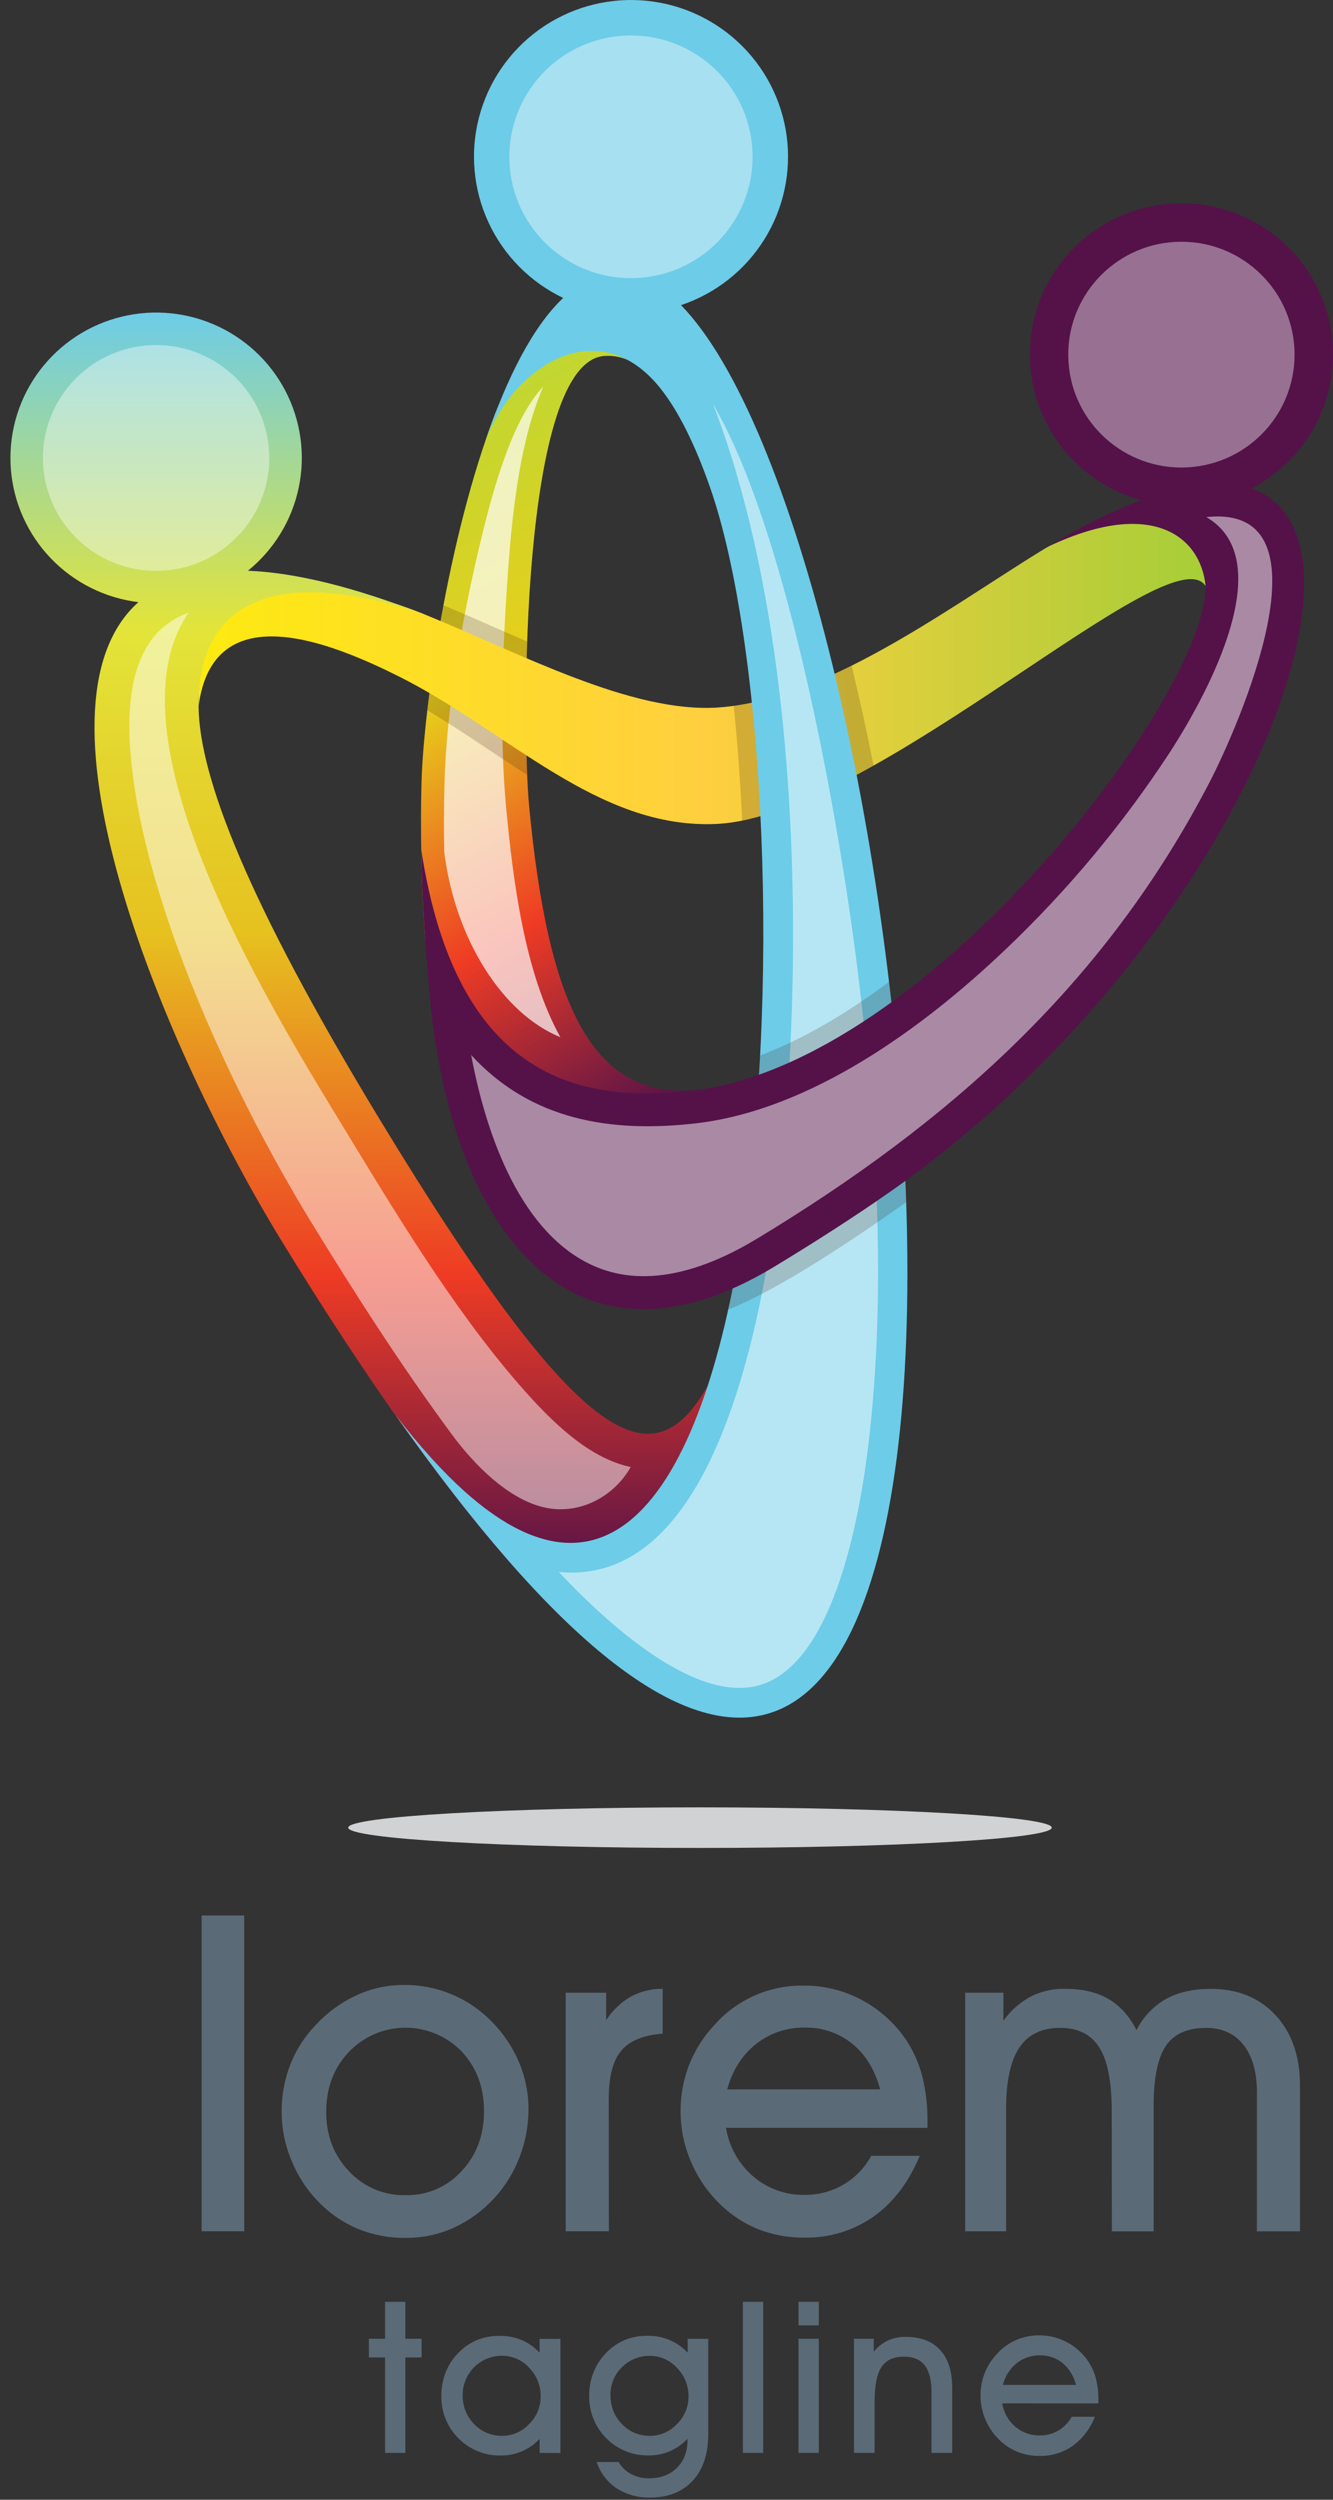 <svg width="88" height="165" viewBox="0 0 88 165" fill="none" xmlns="http://www.w3.org/2000/svg">
<rect x="0" y="0" width="88" height="165" fill="#333333" stroke="none"/>
<path d="M46.211 121.978C59.036 121.978 69.433 121.378 69.433 120.638C69.433 119.898 59.036 119.298 46.211 119.298C33.386 119.298 22.988 119.898 22.988 120.638C22.988 121.378 33.386 121.978 46.211 121.978Z" fill="#D0D2D3"/>
<path d="M34.926 53.146C34.467 48.359 34.3 23.625 39.996 23.491C40.496 23.469 40.995 23.565 41.452 23.772C38.173 21.948 34.08 23.695 32.687 27.312C29.532 35.526 27.959 46.905 27.828 51.614C27.741 54.802 27.812 58.253 28.063 61.974C30.658 72.034 40.46 74.224 46.387 71.898C39.18 72.846 36.195 66.579 34.926 53.146Z" fill="url(#paint0_linear)"/>
<g style="mix-blend-mode:soft-light" opacity="0.7">
<path fill-rule="evenodd" clip-rule="evenodd" d="M33.486 38.436C33.759 34.456 34.233 29.211 35.868 25.52C33.776 27.692 32.507 32.558 31.857 35.195C30.608 40.27 29.492 46.419 29.345 51.656C29.302 53.184 29.297 54.714 29.328 56.244C30.052 62.016 33.181 66.91 36.995 68.464C34.617 64.187 33.866 58.081 33.412 53.29C32.975 48.628 33.166 43.1 33.486 38.436Z" fill="white"/>
</g>
<path opacity="0.2" d="M29.274 39.95C28.805 42.44 28.451 44.819 28.21 46.882C30.455 48.218 32.596 49.749 34.801 51.151C34.712 48.995 34.68 45.804 34.801 42.346C32.959 41.554 31.117 40.722 29.274 39.95Z" fill="#422010"/>
<path d="M69.859 35.683C63.627 39.344 54.979 46.177 47.434 46.698C41.681 47.096 34.377 43.132 27.934 40.515C22.07 38.137 12.935 37.14 13.11 46.609C14.078 39.148 22.04 42.51 26.289 44.628C33.519 48.234 39.441 54.756 47.305 54.386C57.718 53.897 77.327 35.063 79.592 38.691C79.592 33.327 73.656 33.452 69.859 35.683Z" fill="url(#paint1_linear)"/>
<path opacity="0.2" d="M48.434 46.594C48.697 49.116 48.876 51.652 48.995 54.172C51.584 53.649 54.581 52.277 57.67 50.541C57.233 48.331 56.751 46.13 56.222 43.939C53.607 45.242 50.969 46.243 48.434 46.594Z" fill="#422010"/>
<path d="M25.125 73.985C16.358 59.551 13.145 51.26 13.11 46.616C13.054 39.409 18.588 37.333 28.12 40.6C23.302 38.705 19.434 37.796 16.368 37.672C18.09 36.279 19.276 34.334 19.725 32.168C20.174 30.002 19.859 27.747 18.834 25.786C17.808 23.825 16.134 22.278 14.096 21.407C12.058 20.535 9.78 20.393 7.649 21.004C5.518 21.616 3.664 22.943 2.401 24.761C1.138 26.579 0.544 28.777 0.719 30.982C0.894 33.187 1.828 35.264 3.362 36.861C4.896 38.458 6.937 39.477 9.138 39.746C1.313 46.724 10.994 69.49 18.532 81.814C24.317 91.273 29.385 98.32 33.802 103.33C40.475 107.006 46.548 99.785 46.728 91.466C43.169 97.692 38.599 96.168 25.125 73.985Z" fill="url(#paint2_linear)"/>
<g style="mix-blend-mode:soft-light" opacity="0.5">
<path fill-rule="evenodd" clip-rule="evenodd" d="M35.087 92.305C30.599 87.412 26.589 80.852 23.145 75.182C18.561 67.634 6.63 48.858 12.453 40.44C8.114 41.982 8.287 47.582 8.791 51.352C10.052 60.773 15.551 72.505 20.508 80.611C23.379 85.306 26.473 90.136 29.827 94.679C31.4 96.813 33.504 98.815 35.637 99.425C38.207 100.16 40.587 98.728 41.636 96.831C39.058 96.302 36.758 94.129 35.087 92.305Z" fill="white"/>
</g>
<path d="M44.959 20.142C47.239 19.378 49.181 17.847 50.454 15.812C51.726 13.776 52.249 11.363 51.934 8.985C51.619 6.607 50.484 4.413 48.725 2.777C46.967 1.141 44.692 0.167 42.292 0.02C39.892 -0.127 37.515 0.563 35.569 1.972C33.622 3.381 32.228 5.42 31.623 7.742C31.019 10.064 31.243 12.523 32.256 14.698C33.269 16.873 35.009 18.63 37.178 19.666C35.159 21.573 33.481 24.943 32.13 28.846C34.179 23.935 39.637 20.659 43.599 25.636C44.799 27.14 45.898 29.381 46.869 32.153C54.093 52.745 51.61 126.589 26.096 93.379C68.303 153.428 64.106 62.24 50.309 29.196C48.642 25.209 46.837 22.069 44.959 20.142Z" fill="url(#paint3_linear)"/>
<g style="mix-blend-mode:soft-light" opacity="0.5">
<path fill-rule="evenodd" clip-rule="evenodd" d="M47.065 26.661C51.421 37.886 52.56 52.648 52.327 64.659C52.16 73.634 50.652 105.098 36.886 103.761C39.746 106.792 46.04 112.831 50.503 111.113C55.219 109.294 56.812 99.645 57.323 95.396C58.534 85.345 57.882 74.283 56.643 64.252C55.408 54.192 52.027 35.093 47.065 26.661Z" fill="white"/>
</g>
<path opacity="0.2" d="M50.178 69.671C49.859 75.653 49.173 81.45 48.07 86.439C51.491 85.103 56.718 81.557 59.819 79.353C59.66 74.634 59.271 69.723 58.686 64.815C56.078 66.76 53.172 68.538 50.178 69.671Z" fill="#422010"/>
<path d="M87.987 22.873C87.89 21.038 87.287 19.265 86.245 17.75C85.202 16.235 83.761 15.036 82.079 14.286C80.397 13.536 78.541 13.263 76.714 13.498C74.887 13.734 73.16 14.467 71.725 15.618C70.289 16.77 69.2 18.294 68.577 20.023C67.954 21.753 67.822 23.62 68.195 25.419C68.569 27.219 69.433 28.881 70.692 30.221C71.951 31.562 73.558 32.53 75.333 33.019C73.477 33.712 71.371 34.747 68.991 36.179C75.943 32.794 79.27 35.343 79.59 38.697C79.692 45.806 61.33 70.201 45.682 71.995C38.455 72.831 30.154 71.355 27.81 56.102C27.865 59.21 28.063 62.54 28.405 66.092C29.901 81.395 37.872 91.615 51.091 83.626C53.646 82.082 56.492 80.265 58.911 78.561C81.116 62.92 92.233 35.557 82.606 32.252C84.311 31.369 85.724 30.015 86.678 28.351C87.633 26.688 88.087 24.786 87.987 22.873Z" fill="url(#paint4_linear)"/>
<g style="mix-blend-mode:soft-light" opacity="0.5">
<path fill-rule="evenodd" clip-rule="evenodd" d="M79.637 34.132C84.455 36.929 79.865 45.582 77.232 49.654C74.121 54.411 70.467 58.792 66.342 62.708C60.97 67.821 53.512 73.28 45.931 74.149C40.317 74.793 35.042 73.94 31.104 69.638C32.125 75.085 34.454 81.522 39.284 83.596C42.87 85.133 46.833 83.661 49.967 81.767C62.63 74.116 72.896 65.024 79.845 51.644C81.639 48.197 88.317 33.2 79.637 34.132Z" fill="white"/>
</g>
<g style="mix-blend-mode:soft-light" opacity="0.4">
<path d="M10.697 37.669C14.817 37.454 17.982 33.948 17.766 29.839C17.55 25.729 14.035 22.572 9.915 22.788C5.795 23.003 2.63 26.509 2.846 30.619C3.062 34.728 6.577 37.885 10.697 37.669Z" fill="white"/>
</g>
<g style="mix-blend-mode:soft-light" opacity="0.4">
<path d="M42.075 18.349C46.503 18.117 49.905 14.349 49.673 9.931C49.441 5.514 45.663 2.121 41.234 2.352C36.806 2.584 33.404 6.352 33.636 10.77C33.868 15.187 37.646 18.58 42.075 18.349Z" fill="white"/>
</g>
<g style="mix-blend-mode:soft-light" opacity="0.4">
<path d="M78.384 30.849C82.504 30.633 85.668 27.127 85.452 23.018C85.237 18.908 81.722 15.752 77.602 15.967C73.482 16.182 70.317 19.688 70.533 23.798C70.749 27.907 74.264 31.064 78.384 30.849Z" fill="white"/>
</g>
<path d="M13.31 147.279V126.435H16.123V147.279H13.31Z" fill="#5B6A77"/>
<path d="M18.593 139.414C18.584 138.345 18.776 137.284 19.159 136.285C19.54 135.313 20.109 134.425 20.834 133.672C21.591 132.85 22.501 132.183 23.515 131.71C24.485 131.258 25.544 131.023 26.616 131.023C27.708 131.006 28.792 131.214 29.801 131.632C30.809 132.051 31.721 132.672 32.479 133.456C33.24 134.226 33.846 135.134 34.267 136.13C34.679 137.104 34.892 138.151 34.891 139.208C34.892 140.285 34.695 141.352 34.31 142.358C33.536 144.424 31.98 146.104 29.976 147.037C28.974 147.491 27.884 147.723 26.783 147.717C25.684 147.731 24.593 147.521 23.578 147.1C22.586 146.674 21.691 146.048 20.952 145.262C20.209 144.48 19.622 143.564 19.223 142.563C18.809 141.564 18.595 140.494 18.593 139.414ZM21.535 139.385C21.535 140.96 22.037 142.273 23.042 143.322C23.518 143.833 24.098 144.238 24.742 144.509C25.387 144.781 26.082 144.913 26.782 144.896C27.474 144.911 28.161 144.777 28.796 144.504C29.432 144.231 30.002 143.825 30.467 143.314C31.458 142.259 31.953 140.939 31.953 139.355C31.953 137.771 31.458 136.454 30.467 135.403C29.985 134.908 29.407 134.514 28.769 134.246C28.131 133.978 27.445 133.841 26.753 133.843C26.06 133.845 25.375 133.986 24.738 134.258C24.102 134.53 23.527 134.927 23.047 135.425C22.039 136.484 21.535 137.807 21.536 139.392L21.535 139.385Z" fill="#5B6A77"/>
<path d="M40.193 147.279H37.346V131.532H40.016V133.35C40.423 132.711 40.977 132.179 41.631 131.796C42.281 131.446 43.01 131.266 43.748 131.273V134.234C42.475 134.329 41.564 134.704 41.014 135.358C40.465 136.012 40.19 137.064 40.188 138.515L40.193 147.279Z" fill="#5B6A77"/>
<path d="M47.93 140.451C48.128 141.695 48.761 142.829 49.717 143.651C50.658 144.464 51.867 144.9 53.111 144.876C54.011 144.889 54.898 144.656 55.675 144.202C56.452 143.748 57.089 143.09 57.517 142.299H60.718C59.991 144.046 58.974 145.383 57.668 146.31C56.335 147.244 54.739 147.73 53.111 147.698C52.013 147.712 50.924 147.503 49.91 147.084C48.916 146.655 48.022 146.026 47.283 145.237C46.541 144.455 45.954 143.539 45.554 142.538C45.143 141.541 44.931 140.473 44.929 139.395C44.921 138.333 45.113 137.28 45.495 136.289C45.882 135.313 46.45 134.42 47.171 133.655C47.905 132.824 48.812 132.162 49.828 131.714C50.844 131.267 51.945 131.045 53.056 131.064C54.406 131.054 55.737 131.387 56.924 132.029C58.115 132.673 59.128 133.6 59.874 134.728C60.337 135.454 60.681 136.249 60.893 137.083C61.127 138.041 61.239 139.024 61.228 140.01V140.455L47.93 140.451ZM58.105 137.91C57.751 136.612 57.137 135.609 56.262 134.902C55.379 134.187 54.27 133.809 53.133 133.836C51.959 133.812 50.814 134.2 49.896 134.93C48.983 135.66 48.353 136.655 48.008 137.915L58.105 137.91Z" fill="#5B6A77"/>
<path d="M73.392 139.334C73.392 137.415 73.12 136.023 72.578 135.156C72.035 134.289 71.173 133.855 69.991 133.853C68.772 133.853 67.871 134.289 67.289 135.163C66.707 136.036 66.417 137.389 66.418 139.222V147.281H63.717V131.533H66.243V133.38C66.71 132.725 67.319 132.184 68.024 131.797C68.726 131.44 69.505 131.26 70.293 131.274C71.437 131.274 72.391 131.494 73.154 131.933C73.917 132.372 74.542 133.059 75.028 133.995C75.462 133.137 76.137 132.426 76.972 131.948C77.778 131.502 78.761 131.279 79.922 131.279C81.709 131.279 83.138 131.859 84.211 133.019C85.283 134.178 85.82 135.727 85.822 137.664V147.284H82.974V138.107C82.974 136.761 82.679 135.716 82.088 134.972C81.497 134.228 80.674 133.856 79.617 133.856C78.388 133.856 77.504 134.252 76.965 135.044C76.426 135.836 76.156 137.173 76.158 139.054V147.286H73.402L73.392 139.334Z" fill="#5B6A77"/>
<path d="M25.421 161.907V155.607H24.351V154.374H25.421V151.936H26.761V154.374H27.832V155.607H26.761V161.907H25.421Z" fill="#5B6A77"/>
<path d="M35.625 161.907V160.983C35.296 161.331 34.9 161.609 34.461 161.802C34.028 161.988 33.561 162.082 33.09 162.079C32.566 162.094 32.045 162.001 31.558 161.806C31.072 161.611 30.631 161.319 30.262 160.946C29.891 160.574 29.6 160.13 29.407 159.641C29.213 159.153 29.121 158.631 29.137 158.106C29.134 157.591 29.23 157.081 29.418 156.602C29.6 156.135 29.873 155.709 30.221 155.348C30.57 154.972 30.995 154.672 31.467 154.468C31.956 154.271 32.481 154.174 33.008 154.184C33.498 154.179 33.983 154.272 34.435 154.458C34.885 154.652 35.289 154.936 35.623 155.293V154.383H36.997V161.915L35.625 161.907ZM30.544 158.092C30.535 158.446 30.597 158.798 30.728 159.128C30.858 159.457 31.054 159.757 31.303 160.009C31.542 160.259 31.83 160.457 32.15 160.591C32.47 160.724 32.814 160.789 33.161 160.783C33.493 160.782 33.822 160.712 34.126 160.579C34.43 160.445 34.703 160.25 34.928 160.006C35.172 159.77 35.366 159.487 35.498 159.175C35.629 158.862 35.696 158.526 35.694 158.187C35.7 157.836 35.635 157.488 35.505 157.162C35.375 156.835 35.181 156.538 34.935 156.288C34.707 156.037 34.429 155.837 34.118 155.7C33.807 155.564 33.471 155.495 33.132 155.497C32.791 155.497 32.453 155.564 32.138 155.694C31.823 155.824 31.537 156.016 31.296 156.257C31.056 156.498 30.865 156.785 30.736 157.1C30.607 157.415 30.542 157.752 30.544 158.092Z" fill="#5B6A77"/>
<path d="M39.391 162.509H40.833C41.034 162.847 41.324 163.124 41.671 163.309C42.032 163.499 42.435 163.595 42.844 163.587C43.608 163.587 44.222 163.357 44.686 162.898C45.151 162.439 45.384 161.831 45.387 161.073V160.978C45.057 161.326 44.661 161.604 44.222 161.797C43.79 161.983 43.323 162.077 42.852 162.074C42.328 162.089 41.806 161.996 41.32 161.801C40.833 161.607 40.392 161.314 40.024 160.941C39.653 160.569 39.362 160.125 39.168 159.637C38.975 159.148 38.883 158.626 38.898 158.101C38.896 157.586 38.992 157.076 39.18 156.597C39.362 156.13 39.635 155.704 39.982 155.344C40.332 154.967 40.757 154.667 41.229 154.463C41.718 154.266 42.242 154.17 42.77 154.179C43.258 154.174 43.742 154.267 44.194 154.453C44.647 154.648 45.057 154.933 45.398 155.288V154.378H46.757V160.664C46.757 161.974 46.416 163 45.733 163.742C45.051 164.484 44.113 164.855 42.919 164.855C42.135 164.878 41.362 164.664 40.701 164.242C40.083 163.825 39.622 163.216 39.391 162.509ZM40.304 158.092C40.295 158.446 40.357 158.798 40.488 159.128C40.618 159.457 40.814 159.757 41.063 160.009C41.302 160.26 41.59 160.458 41.91 160.591C42.23 160.724 42.574 160.789 42.921 160.783C43.253 160.782 43.582 160.712 43.886 160.579C44.19 160.445 44.463 160.25 44.688 160.006C44.932 159.77 45.126 159.487 45.258 159.175C45.389 158.862 45.456 158.527 45.454 158.188C45.458 157.837 45.392 157.488 45.261 157.163C45.129 156.837 44.934 156.541 44.686 156.291C44.459 156.04 44.18 155.84 43.87 155.704C43.559 155.568 43.223 155.498 42.884 155.501C42.543 155.5 42.205 155.567 41.89 155.697C41.575 155.828 41.288 156.019 41.048 156.26C40.807 156.502 40.617 156.788 40.488 157.103C40.359 157.418 40.293 157.755 40.296 158.096L40.304 158.092Z" fill="#5B6A77"/>
<path d="M49.042 161.907V151.936H50.382V161.907H49.042Z" fill="#5B6A77"/>
<path d="M54.054 153.49H52.714V151.936H54.054V153.49ZM52.714 161.907V154.374H54.054V161.907H52.714Z" fill="#5B6A77"/>
<path d="M57.736 161.907H56.378V154.374H57.683V155.23C57.936 154.916 58.256 154.662 58.619 154.486C58.988 154.323 59.389 154.242 59.792 154.251C60.781 154.251 61.539 154.54 62.069 155.119C62.598 155.699 62.862 156.53 62.861 157.613V161.907H61.494V157.908C61.494 157.11 61.346 156.518 61.048 156.132C60.751 155.747 60.291 155.554 59.668 155.554C58.99 155.554 58.499 155.781 58.196 156.236C57.892 156.69 57.74 157.44 57.74 158.485L57.736 161.907Z" fill="#5B6A77"/>
<path d="M66.163 158.64C66.258 159.235 66.56 159.778 67.017 160.171C67.468 160.559 68.046 160.768 68.641 160.756C69.072 160.762 69.496 160.651 69.867 160.433C70.239 160.216 70.544 159.901 70.748 159.523H72.279C71.986 160.288 71.48 160.953 70.82 161.441C70.184 161.889 69.421 162.123 68.642 162.109C68.117 162.116 67.597 162.016 67.111 161.815C66.636 161.61 66.208 161.309 65.855 160.931C65.499 160.557 65.219 160.119 65.027 159.64C64.831 159.162 64.73 158.652 64.729 158.136C64.725 157.628 64.817 157.124 65.001 156.65C65.185 156.184 65.456 155.756 65.8 155.39C66.151 154.993 66.584 154.676 67.07 154.462C67.556 154.248 68.083 154.142 68.614 154.15C69.258 154.147 69.891 154.307 70.457 154.613C71.026 154.921 71.511 155.364 71.867 155.903C72.089 156.25 72.254 156.631 72.355 157.03C72.466 157.488 72.519 157.958 72.512 158.43V158.642L66.163 158.64ZM71.031 157.422C70.899 156.861 70.591 156.356 70.152 155.98C69.73 155.638 69.2 155.458 68.656 155.471C68.094 155.459 67.547 155.644 67.108 155.994C66.66 156.36 66.344 156.86 66.205 157.421L71.031 157.422Z" fill="#5B6A77"/>
<defs>
<linearGradient id="paint0_linear" x1="26.46" y1="29.14" x2="49.916" y2="69.869" gradientUnits="userSpaceOnUse">
<stop stop-color="#C0D732"/>
<stop offset="0.34" stop-color="#E7CF1B"/>
<stop offset="0.68" stop-color="#EE3B24"/>
<stop offset="1" stop-color="#541249"/>
</linearGradient>
<linearGradient id="paint1_linear" x1="13.106" y1="44.322" x2="79.592" y2="44.322" gradientUnits="userSpaceOnUse">
<stop stop-color="#FDEA11"/>
<stop offset="0.5" stop-color="#FFCF3F"/>
<stop offset="1" stop-color="#A6CE38"/>
</linearGradient>
<linearGradient id="paint2_linear" x1="23.707" y1="20.623" x2="23.707" y2="104.312" gradientUnits="userSpaceOnUse">
<stop stop-color="#6DCCE8"/>
<stop offset="0.25" stop-color="#E3E439"/>
<stop offset="0.49" stop-color="#E6C11F"/>
<stop offset="0.76" stop-color="#EE3B24"/>
<stop offset="1" stop-color="#541249"/>
</linearGradient>
<linearGradient id="paint3_linear" x1="131026" y1="36812.2" x2="131026" y2="113737" gradientUnits="userSpaceOnUse">
<stop stop-color="#6DCCE8"/>
<stop offset="0.25" stop-color="#E3E439"/>
<stop offset="0.49" stop-color="#E6C11F"/>
<stop offset="0.76" stop-color="#EE3B24"/>
<stop offset="1" stop-color="#541249"/>
</linearGradient>
<linearGradient id="paint4_linear" x1="246221" y1="29171" x2="226396" y2="57485.3" gradientUnits="userSpaceOnUse">
<stop stop-color="#6DCCE8"/>
<stop offset="0.25" stop-color="#E3E439"/>
<stop offset="0.49" stop-color="#E6C11F"/>
<stop offset="0.76" stop-color="#EE3B24"/>
<stop offset="1" stop-color="#541249"/>
</linearGradient>
</defs>
</svg>
